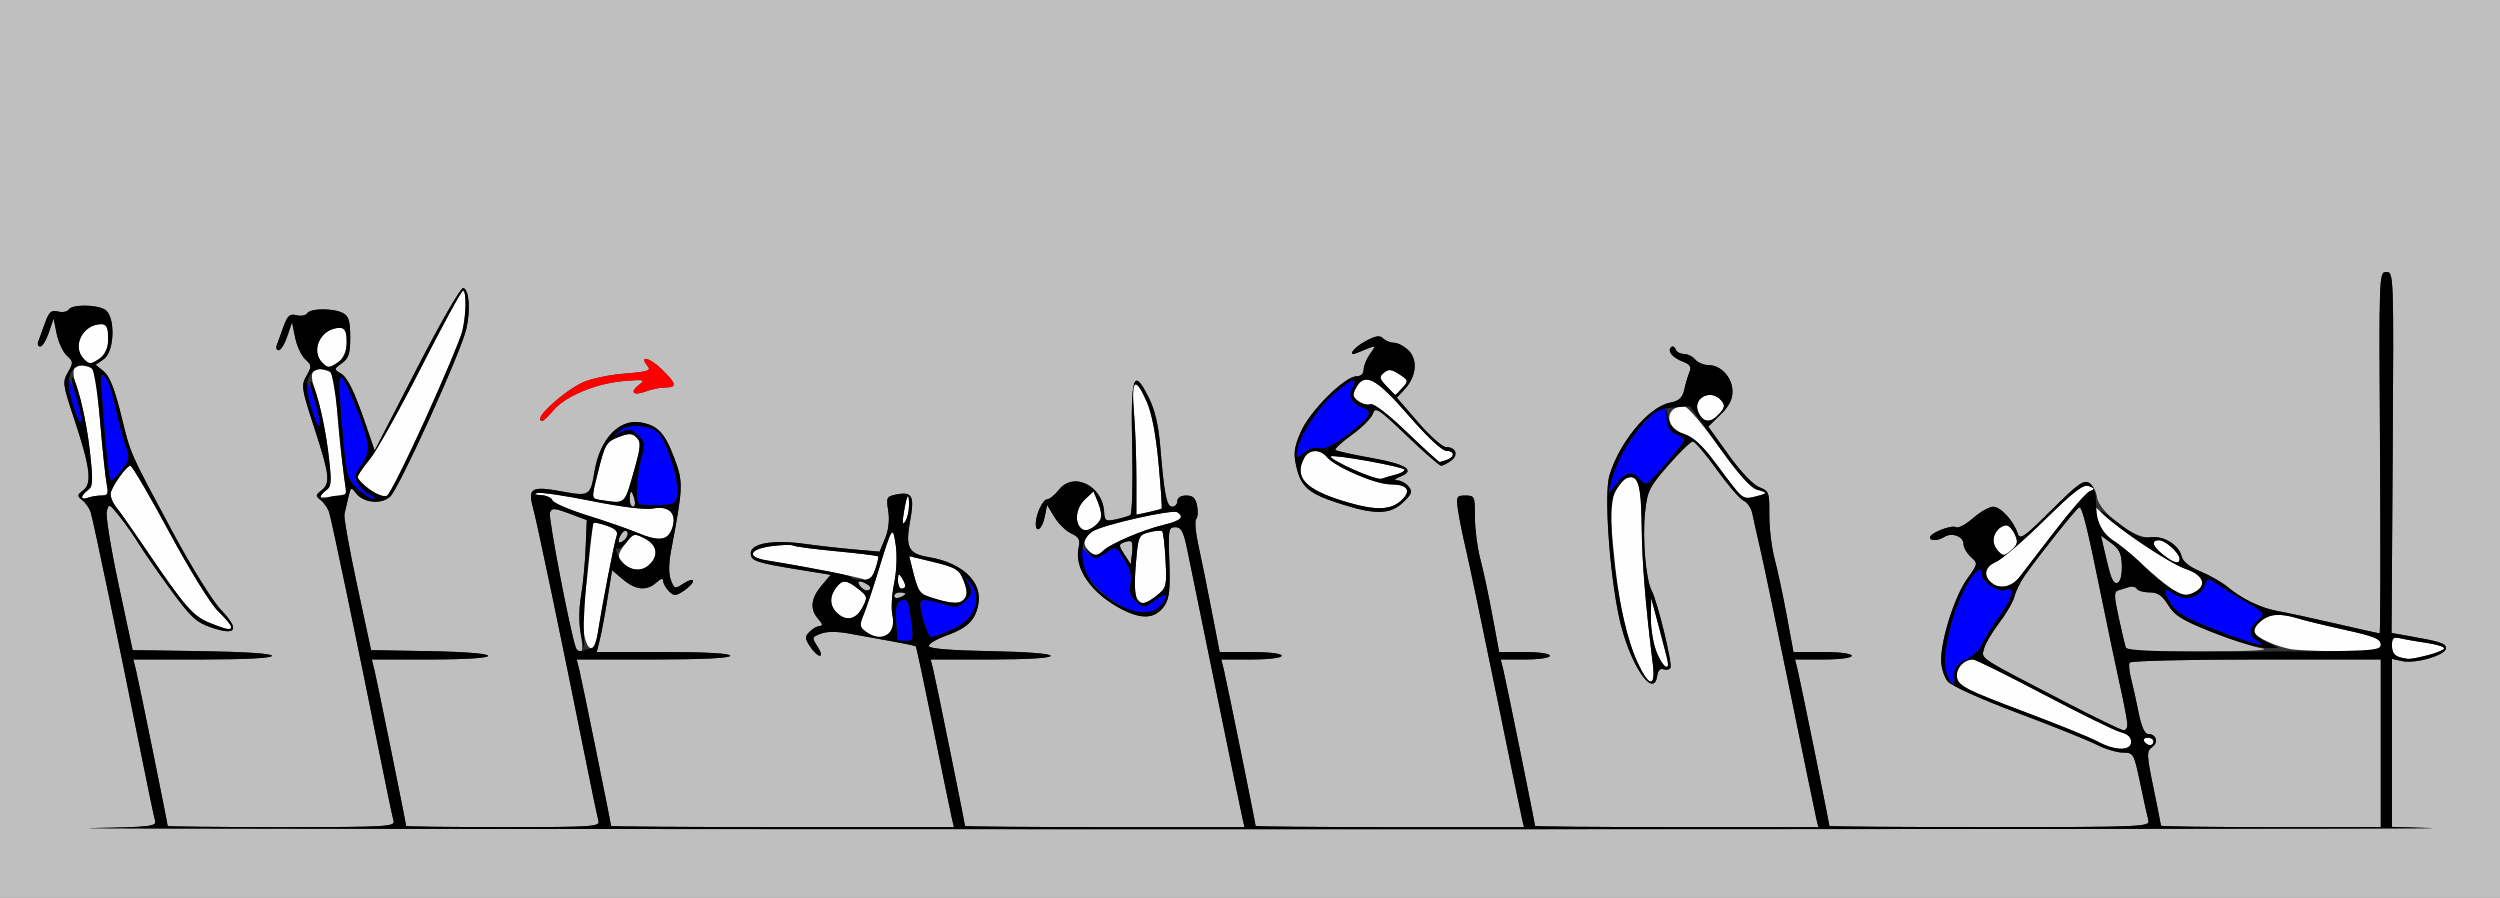 <?xml version="1.0" encoding="UTF-8" standalone="no"?>
<!-- Created with Inkscape (http://www.inkscape.org/) -->

<svg
   xmlns:dc="http://purl.org/dc/elements/1.1/"
   xmlns:cc="http://creativecommons.org/ns#"
   xmlns:rdf="http://www.w3.org/1999/02/22-rdf-syntax-ns#"
   xmlns:svg="http://www.w3.org/2000/svg"
   xmlns="http://www.w3.org/2000/svg"
   version="1.1"
   width="671"
   height="241"
   id="svg2">
  <rect width="100%" height="100%" fill="#333333" stroke="none"/>
  <defs
     id="defs6" />
  <g
     id="g2987">
    <path
       d="m 563,199.017 c -1.925,-1.045 -11.057,-4.738 -20.293,-8.208 -14.4,-5.41 -16.879,-6.651 -17.397,-8.714 C 524.7,179.67 526.928,177 529.559,177 c 0.647,0 9.224,4.242 19.059,9.426 9.835,5.184 19.12,9.733 20.632,10.108 1.79,0.444 2.75,1.343 2.75,2.574 0,2.511 -4.284,2.468 -9,-0.092 z M 575.5,199 c -0.34,-0.55 0.084,-1 0.941,-1 0.857,0 1.559,0.45 1.559,1 0,0.55 -0.423,1 -0.941,1 -0.518,0 -1.219,-0.45 -1.559,-1 z M 439.407,177.578 c -3.144,-6.868 -5.044,-15.975 -6.422,-30.791 -0.948,-10.192 -0.882,-12.085 0.516,-14.789 0.882,-1.706 2.285,-3.363 3.119,-3.683 3.033,-1.164 3.878,1.574 4.007,12.986 0.111,9.84 0.979,20.563 2.991,36.948 0.798,6.498 -1.064,6.201 -4.211,-0.672 z m 5.201,-2.598 c -0.885,-2.211 -1.568,-6.374 -1.518,-9.25 l 0.09,-5.23 1.863,7 c 2.989,11.229 3.038,11.5 2.084,11.5 -0.501,0 -1.634,-1.809 -2.519,-4.02 z M 643.75,176.311 c -1.086,-0.284 -1.75,-1.419 -1.75,-2.992 0,-2.121 0.367,-2.447 2.25,-1.998 1.238,0.295 4.388,0.845 7,1.222 2.612,0.377 4.75,1.031 4.75,1.453 0,0.422 -1.999,1.271 -4.443,1.886 -4.622,1.164 -4.932,1.181 -7.807,0.429 z M 615.5,174.319 C 611.241,173.777 605,170.915 605,169.503 605,167.538 608.483,165 611.18,165 c 1.387,0 3.827,0.42 5.421,0.933 1.595,0.513 7.287,1.9 12.649,3.082 8.197,1.806 9.75,2.454 9.75,4.067 0,1.776 -0.761,1.907 -10.25,1.768 -5.638,-0.082 -11.6,-0.322 -13.25,-0.531 z m -458.91,-5.352 c -0.367,-2.768 -0.441,-5.4 -0.163,-5.849 0.277,-0.449 0.965,-5.679 1.528,-11.623 0.563,-5.944 1.181,-10.964 1.372,-11.156 0.192,-0.192 1.799,0.157 3.572,0.775 2.335,0.814 3.054,1.564 2.611,2.72 -0.618,1.61 -3.805,18.044 -5.026,25.915 -0.918,5.92 -3.061,5.489 -3.893,-0.783 z m 75.851,0.614 c -1.763,-1.289 -1.817,-1.724 -0.59,-4.75 0.743,-1.832 2.387,-6.706 3.654,-10.831 3.998,-13.018 4.093,-13.168 4.914,-7.693 0.406,2.708 0.222,7.106 -0.429,10.24 -0.627,3.021 -0.842,6.853 -0.477,8.514 1.13,5.145 -2.791,7.65 -7.072,4.52 z M 56.291,167.196 C 51.793,165.384 49.606,162.865 39.188,147.5 c -3.356,-4.95 -6.975,-10.097 -8.041,-11.438 -1.067,-1.341 -1.688,-3.141 -1.38,-4 C 30.649,129.597 34.05,125 34.991,125 c 0.47,0 5.164,8.011 10.43,17.802 5.435,10.103 11.09,19.27 13.077,21.196 5.38,5.214 4.818,6.027 -2.208,3.197 z m 168.281,-2.767 c -1.901,-1.901 -1.967,-4.324 -0.179,-6.679 1.716,-2.26 2.76,-2.205 5.965,0.316 2.515,1.978 2.562,2.19 1.109,5 -1.684,3.256 -4.454,3.803 -6.894,1.363 z m 25.98,-3.859 c -3.964,-1.226 -4.065,-1.375 -5.875,-8.685 l -0.648,-2.615 5.235,1.257 c 7.559,1.815 8.191,2.192 9.505,5.674 2.061,5.46 -0.422,6.78 -8.218,4.369 z m 54.666,0.181 c -0.64,-0.779 -0.781,-4.24 -0.372,-9.181 0.638,-7.727 0.731,-7.951 3.605,-8.717 1.622,-0.432 3.19,-0.546 3.484,-0.252 0.294,0.294 0.7,3.81 0.902,7.814 0.351,6.942 0.24,7.38 -2.369,9.433 -3.169,2.492 -3.847,2.609 -5.249,0.902 z M 583,158.233 c -1.375,-0.914 -5.329,-4.266 -8.787,-7.448 C 570.756,147.603 567.504,145 566.986,145 c -1.173,0 -3.543,-3.686 -4.501,-7 l -0.723,-2.5 2.869,2.629 c 5.445,4.989 17.721,13.113 22.038,14.584 4.757,1.621 5.828,4.416 2.396,6.252 C 586.571,160.3 586.007,160.232 583,158.233 z M 241.015,155.75 c 0.012,-1.819 0.201,-1.963 0.985,-0.75 1.253,1.939 1.253,3 0,3 -0.55,0 -0.993,-1.012 -0.985,-2.25 z M 534.75,156.599 c -2.572,-1.939 -2.134,-4.481 1,-5.798 1.512,-0.636 7.322,-5.64 12.909,-11.12 8.009,-7.855 10.549,-9.806 12,-9.215 1.636,0.666 1.66,0.821 0.211,1.392 -0.896,0.353 -5.171,5.259 -9.5,10.9 -4.329,5.642 -8.545,11.117 -9.37,12.168 -2.016,2.568 -5.115,3.283 -7.25,1.673 z m -302.889,-1.071 c -0.455,-0.455 -16.87,-3.688 -25.611,-5.044 -5.92,-0.918 -5.489,-3.061 0.783,-3.893 2.768,-0.367 5.4,-0.441 5.849,-0.163 0.449,0.277 5.679,0.965 11.623,1.528 5.944,0.563 10.964,1.181 11.156,1.372 0.192,0.192 -0.148,1.771 -0.754,3.511 -1.037,2.975 -1.952,3.783 -3.046,2.69 z M 167.75,151.608 c -2.26,-1.716 -2.205,-2.76 0.316,-5.965 1.978,-2.515 2.19,-2.562 5,-1.109 3.256,1.684 3.803,4.454 1.363,6.894 -1.901,1.901 -4.324,1.967 -6.679,0.179 z m 412.885,-2.681 C 577.696,146.616 577.229,145 579.5,145 c 1.687,0 5.5,3.466 5.5,5 0,1.556 -1.489,1.19 -4.365,-1.073 z M 292.2,147.8 c -1.812,-1.812 -1.45,-3.596 1.05,-5.176 2.852,-1.803 21.352,-5.988 22.723,-5.141 2.055,1.27 0.929,2.303 -3.723,3.414 -5.44,1.3 -14.122,5 -16.071,6.849 -1.649,1.564 -2.457,1.575 -3.979,0.053 z m 244,0 c -2.266,-2.266 -0.707,-6.8 2.339,-6.8 0.627,0 1.632,1.082 2.235,2.404 0.891,1.956 0.767,2.702 -0.668,4 -2.114,1.913 -2.364,1.938 -3.906,0.396 z M 171,142.968 c -2.475,-1.029 -8.488,-3.113 -13.363,-4.632 -4.875,-1.519 -9.085,-3.341 -9.357,-4.049 -0.272,-0.708 -1.683,-1.339 -3.137,-1.403 -1.634,-0.072 -1.987,-0.288 -0.925,-0.567 0.945,-0.248 7.565,0.728 14.711,2.169 7.958,1.605 14.292,2.376 16.346,1.991 4.374,-0.821 6.506,1.397 5.127,5.333 -1.164,3.325 -3.497,3.612 -9.402,1.158 z m 119.128,-1.239 c -1.828,-1.828 -1.297,-5.493 1.122,-7.749 l 2.25,-2.099 1.235,3.017 c 1.414,3.454 1.007,5.159 -1.626,6.803 -1.375,0.859 -2.143,0.866 -2.981,0.029 z M 242.596,137.5 c 0.831,-4.961 1.409,-5.759 1.389,-1.917 -0.008,1.604 -0.475,3.592 -1.037,4.417 -0.732,1.075 -0.832,0.366 -0.352,-2.5 z M 305,128.23 c 0,-5.461 -0.291,-13.371 -0.647,-17.579 -0.754,-8.923 0.333,-9.849 3.406,-2.901 1.394,3.15 2.473,8.752 3.204,16.634 0.606,6.536 0.975,11.996 0.82,12.133 -0.156,0.137 -1.745,0.563 -3.533,0.946 l -3.25,0.696 0,-9.929 z m 55.5,6.244 c -10.257,-3.163 -13.207,-6.417 -10.465,-11.54 1.27,-2.372 4.246,-2.507 6.092,-0.276 2.214,2.675 13.057,7.34 17.063,7.341 4.482,9.6e-4 5.695,1.559 3.177,4.077 -2.971,2.971 -7.184,3.076 -15.868,0.398 z m -198.75,-0.191 c -3.162,-0.479 -3.094,-0.101 -1.323,-7.284 1.946,-7.89 2.279,-8.451 5.818,-9.787 2.619,-0.988 3.45,-0.947 4.629,0.232 1.249,1.249 1.137,2.489 -0.858,9.496 -2.402,8.436 -2.205,8.261 -8.267,7.342 z M 22,133.467 c 0,-0.411 0.71,-1.266 1.578,-1.901 1.384,-1.012 1.444,-2.355 0.489,-10.915 -0.599,-5.369 -1.982,-12.303 -3.074,-15.41 -2.171,-6.176 -1.613,-7.864 2.275,-6.889 2.335,0.586 2.454,1.071 3.584,14.554 0.643,7.671 1.445,15.331 1.783,17.021 C 29.161,132.555 28.954,133 27.207,133 c -1.124,0 -2.755,0.273 -3.625,0.607 C 22.712,133.941 22,133.878 22,133.467 z m 64,-0.132 c 0,-0.338 0.719,-1.14 1.597,-1.783 1.41,-1.031 1.465,-2.259 0.464,-10.487 -0.623,-5.126 -2.015,-11.829 -3.093,-14.896 -2.151,-6.121 -1.578,-7.79 2.339,-6.807 2.332,0.585 2.488,1.101 3.14,10.377 0.378,5.369 1.124,12.631 1.659,16.138 0.535,3.507 0.842,6.48 0.683,6.606 C 91.992,133.115 86,133.866 86,133.335 z m 13.204,-1.972 C 97.442,129.984 96,128.48 96,128.022 c 0,-0.458 1.462,-2.604 3.25,-4.77 1.788,-2.165 7.975,-13.223 13.75,-24.573 5.775,-11.35 10.838,-20.646 11.25,-20.658 1.026,-0.029 0.903,6.702 -0.201,10.979 -1.501,5.816 -18.619,43.18 -20.183,44.055 -0.957,0.536 -2.555,-0.044 -4.661,-1.693 z m 367.337,0.905 c -0.808,-0.972 -3.623,-4.66 -6.255,-8.195 -3.396,-4.56 -5.803,-6.763 -8.287,-7.584 -5.315,-1.757 -5.302,-7.419 0.017,-7.473 0.835,-0.008 5.033,4.895 9.329,10.896 5.397,7.539 8.596,11.108 10.351,11.549 2.946,0.739 2.809,1.017 -0.942,1.917 -1.986,0.476 -3.151,0.17 -4.213,-1.109 z m -103.434,-6.288 c -3.516,-1.666 -6.193,-3.228 -5.951,-3.471 0.664,-0.664 19.843,2.809 19.843,3.594 0,0.374 -1.083,0.952 -2.407,1.284 -1.324,0.332 -3.011,0.833 -3.75,1.113 -0.739,0.28 -4.219,-0.854 -7.735,-2.52 z m 14.494,-9.997 c -5.047,-4.846 -8.906,-7.804 -9.755,-7.478 -0.773,0.296 -2.236,-0.069 -3.253,-0.812 -1.535,-1.122 -1.651,-1.719 -0.686,-3.522 2.335,-4.364 5.368,-2.792 14.143,7.329 4.88,5.629 8.993,9.5 10.092,9.5 2.267,0 2.446,1.56 0.274,2.393 -0.87,0.334 -1.781,0.607 -2.023,0.607 -0.243,0 -4.199,-3.608 -8.792,-8.017 z m 78.363,-5.047 c -2.081,-3.888 3.189,-6.864 6.05,-3.417 1.032,1.243 0.935,1.879 -0.533,3.5 -2.3,2.542 -4.127,2.514 -5.517,-0.083 z M 372.141,103.65 c -1.954,-2.08 -2.032,-2.496 -0.679,-3.618 1.25,-1.037 2,-0.959 4.118,0.428 2.479,1.624 2.515,1.778 0.85,3.618 -0.957,1.057 -1.816,1.922 -1.91,1.922 -0.094,0 -1.164,-1.057 -2.378,-2.35 z M 86.557,97.414 C 83.18,94.037 86.171,88 91.223,88 c 2.973,0 2.452,7.328 -0.665,9.371 -2.211,1.449 -2.591,1.453 -4,0.044 z m -64,-1 C 19.18,93.037 22.171,87 27.223,87 c 2.973,0 2.452,7.328 -0.665,9.371 -2.211,1.449 -2.591,1.453 -4,0.044 z"
       id="path2997"
       style="fill:#fefefe" />
    <path
       d="M 0,120.5 0,0 335.5,0 671,0 671,120.5 671,241 335.5,241 0,241 0,120.5 z m 652.75,101.754 -10.75,-0.321 0,-22.546 0,-22.546 2.75,0.596 c 3.597,0.78 11.75,-1.605 11.75,-3.437 0,-1.345 -1.399,-1.79 -10.803,-3.443 l -3.803,-0.668 0.303,-48.445 c 0.299,-47.88 0.279,-48.445 -1.697,-48.445 -1.977,0 -1.996,0.566 -1.697,48.5 C 638.97,148.175 638.918,170 638.687,170 c -0.23,0 -5.542,-1.185 -11.803,-2.634 -6.261,-1.449 -13.184,-2.944 -15.384,-3.322 -4.534,-0.78 -9.743,-3.277 -13.669,-6.552 -1.468,-1.225 -4.709,-3.071 -7.202,-4.102 -2.99,-1.237 -4.725,-2.639 -5.096,-4.12 -0.787,-3.135 -4.909,-5.589 -8.503,-5.061 -4.016,0.589 -13.73,-6.807 -14.208,-10.818 -0.176,-1.479 -1.103,-3.18 -2.06,-3.779 -1.467,-0.919 -3.056,0.22 -10.144,7.271 -7.387,7.349 -8.483,8.114 -9.052,6.321 C 540.496,139.836 536.98,136 534.962,136 c -1.041,0 -3.47,1.385 -5.398,3.077 -1.928,1.693 -3.979,2.785 -4.558,2.427 -1.174,-0.726 -7.006,1.555 -7.006,2.74 0,1.011 2.171,0.934 3.861,-0.137 2.003,-1.269 5.139,-0.137 5.139,1.854 0,0.951 0.887,2.531 1.97,3.511 1.951,1.766 1.941,1.823 -1.005,5.926 -3.283,4.572 -6.965,16.062 -6.965,21.737 0,2.005 0.787,4.583 1.75,5.735 1.033,1.236 8.736,4.714 18.811,8.494 9.383,3.521 18.928,7.354 21.21,8.518 2.282,1.164 5.452,2.117 7.045,2.117 2.821,0 2.94,0.213 4.616,8.25 0.947,4.537 1.942,9.037 2.212,10 0.462,1.647 -2.04,1.75 -42.576,1.75 C 510.38,222 491,221.856 491,221.679 c 0,-0.639 -7.85,-39.252 -8.524,-41.929 l -0.693,-2.75 7.608,0 C 493.797,177 497,176.579 497,176 c 0,-0.581 -3.272,-1 -7.817,-1 l -7.817,0 -1.799,-9.75 c -0.99,-5.362 -2.458,-12.225 -3.262,-15.25 -0.805,-3.025 -1.443,-8.358 -1.419,-11.85 0.042,-6.02 -0.098,-6.404 -2.695,-7.384 -1.626,-0.614 -4.964,-4.129 -8.215,-8.65 L 458.5,114.5 l 3.25,-3.164 c 2.281,-2.221 3.25,-4.084 3.25,-6.25 C 465,101.393 461.946,98 458.622,98 457.315,98 455.685,97.325 455,96.5 454.315,95.675 452.948,95 451.961,95 c -0.987,0 -1.995,-0.562 -2.241,-1.25 -0.246,-0.688 -0.778,-0.942 -1.183,-0.567 -1.109,1.028 0.348,2.822 3.162,3.892 1.859,0.707 2.318,1.4 1.779,2.688 -0.399,0.955 -1.023,3.071 -1.386,4.702 -0.522,2.345 -1.351,3.107 -3.957,3.64 -5.713,1.168 -13.573,10.679 -16.187,19.586 -1.415,4.822 -5.1e-4,25.632 2.571,37.808 2.605,12.336 9.32,22.647 10.293,15.805 0.192,-1.351 0.826,-1.998 1.649,-1.682 0.735,0.282 1.581,0.117 1.881,-0.367 0.612,-0.99 -3.439,-17.668 -5.042,-20.757 -1.586,-3.058 -2.507,-14.047 -1.762,-21.01 0.615,-5.744 1.11,-6.746 6.227,-12.614 3.058,-3.506 6.023,-6.374 6.59,-6.374 0.567,0 3.442,3.375 6.39,7.5 2.948,4.125 6.192,7.887 7.21,8.359 1.018,0.473 2.087,2.048 2.376,3.5 0.289,1.452 1.259,5.791 2.156,9.641 0.896,3.85 4.522,21.175 8.057,38.5 3.535,17.325 6.667,32.513 6.961,33.75 l 0.534,2.25 -38.019,0 C 429.109,222 412,221.856 412,221.679 c 0,-0.639 -7.85,-39.252 -8.524,-41.929 l -0.693,-2.75 6.608,0 c 3.739,0 6.608,-0.434 6.608,-1 0,-0.569 -2.939,-1 -6.817,-1 l -6.817,0 -1.799,-9.75 c -0.99,-5.362 -2.457,-12.225 -3.26,-15.25 -0.803,-3.025 -1.451,-8.088 -1.441,-11.25 0.019,-5.501 -0.091,-5.75 -2.529,-5.75 -2.37,0 -2.512,0.263 -2.035,3.75 0.282,2.062 1.256,6.9 2.163,10.75 0.907,3.85 4.542,21.175 8.077,38.5 3.535,17.325 6.667,32.513 6.961,33.75 l 0.534,2.25 -36.019,0 C 353.209,222 337,221.856 337,221.679 c 0,-0.639 -7.85,-39.252 -8.524,-41.929 l -0.693,-2.75 8.108,0 c 4.739,0 8.108,-0.416 8.108,-1 0,-0.587 -3.44,-1 -8.321,-1 l -8.321,0 -2.175,-11.25 c -1.196,-6.188 -2.79,-14.034 -3.542,-17.437 -0.752,-3.403 -1.013,-6.553 -0.581,-7 0.432,-0.447 0.543,-2.05 0.246,-3.563 -0.408,-2.08 -1.12,-2.75 -2.923,-2.75 -1.452,0 -2.383,0.586 -2.383,1.5 0,0.825 -0.624,1.5 -1.386,1.5 -1.502,0 -2.141,-3.261 -3.231,-16.5 -0.446,-5.413 -1.439,-9.558 -3.071,-12.816 -4.125,-8.236 -4.855,-6.01 -4.431,13.515 0.209,9.637 -0.016,17.756 -0.5,18.044 -0.484,0.287 -2.231,0.811 -3.881,1.164 -2.718,0.581 -3.014,0.392 -3.152,-2.013 -0.405,-7.051 -8.237,-10.892 -12.126,-5.948 C 283.116,132.85 281.703,134 281.081,134 279.907,134 278,138.063 278,140.565 c 0,2.734 1.753,1.42 2.396,-1.795 l 0.646,-3.23 1.977,3.25 c 1.087,1.788 3.121,3.772 4.519,4.409 2.07,0.943 2.434,1.651 1.961,3.806 -1.242,5.654 3.545,12.418 11.754,16.606 5.487,2.799 9.023,2.423 11.406,-1.213 1.187,-1.811 1.463,-4.499 1.193,-11.627 -0.328,-8.653 -0.221,-9.271 1.604,-9.271 1.585,0 2.19,1.137 3.198,6 0.684,3.3 4.185,20.4 7.78,38 3.595,17.6 6.777,33.013 7.071,34.25 l 0.534,2.25 -37.519,0 C 275.884,222 259,221.856 259,221.679 c 0,-0.639 -7.85,-39.252 -8.524,-41.929 l -0.693,-2.75 16.108,0 C 275.691,177 282,176.618 282,176.025 c 0,-0.582 -6.518,-1.086 -16.168,-1.25 -10.133,-0.172 -16.298,-0.666 -16.516,-1.322 -0.191,-0.576 1.866,-1.843 4.573,-2.816 5.886,-2.117 8.011,-4.246 8.744,-8.763 0.948,-5.843 -4.504,-10.868 -13.396,-12.346 -5.439,-0.904 -6.278,-2.567 -4.951,-9.806 1.206,-6.578 0.555,-7.831 -3.641,-7.008 -2.694,0.528 -2.821,0.779 -2.238,4.426 0.393,2.457 0.081,5.153 -0.856,7.395 l -1.474,3.529 -6.788,-0.59 C 225.554,147.148 219.575,146.474 216,145.976 c -8.444,-1.178 -14.5,-0.143 -14.5,2.478 0,2.128 1.314,2.566 13.724,4.572 l 7.724,1.248 -2.474,2.94 c -2.878,3.42 -3.148,6.383 -0.819,8.958 1.096,1.211 1.241,1.829 0.429,1.829 -0.675,0 -1.913,0.687 -2.753,1.526 -1.368,1.368 -1.359,1.782 0.095,4 0.891,1.361 2.071,2.474 2.621,2.474 0.55,0 0.267,-1.118 -0.628,-2.485 -1.57,-2.396 -1.538,-2.519 0.911,-3.45 1.643,-0.625 4.416,-0.614 7.855,0.029 2.924,0.547 8.016,1.469 11.316,2.049 3.3,0.58 6.133,1.18 6.295,1.333 0.162,0.153 2.293,10.121 4.735,22.151 2.442,12.03 4.681,22.884 4.974,24.122 l 0.534,2.25 -46.019,0 C 184.709,222 164,221.856 164,221.679 c 0,-0.639 -7.85,-39.252 -8.524,-41.929 l -0.693,-2.75 20.608,0 C 188.464,177 196,176.634 196,176 c 0,-0.629 -6.64,-1 -17.919,-1 l -17.919,0 0.814,-3.25 c 0.448,-1.788 1.373,-6.726 2.056,-10.974 l 1.242,-7.724 2.94,2.474 c 3.42,2.878 6.383,3.148 8.958,0.819 1.211,-1.096 1.829,-1.241 1.829,-0.429 0,0.675 0.687,1.913 1.526,2.753 1.368,1.368 1.782,1.359 4,-0.095 1.361,-0.891 2.474,-2.071 2.474,-2.621 0,-0.55 -1.118,-0.267 -2.485,0.628 -2.396,1.57 -2.519,1.538 -3.45,-0.911 -0.626,-1.648 -0.611,-4.405 0.044,-7.855 3.248,-17.107 3.296,-18.385 0.93,-24.712 -2.598,-6.947 -4.514,-8.983 -9.165,-9.738 -5.776,-0.937 -10.869,4.508 -12.305,13.154 -1.097,6.607 -1.343,6.755 -8.934,5.356 -7.947,-1.464 -9.018,-0.85 -7.583,4.349 1.091,3.95 7.895,36.48 13.55,64.775 1.923,9.625 3.73,18.288 4.015,19.25 0.484,1.635 -1.193,1.75 -25.55,1.75 C 120.73,222 109,221.856 109,221.679 c 0,-0.639 -7.85,-39.252 -8.524,-41.929 l -0.693,-2.75 15.608,0 c 20.905,0 20.828,-1.858 -0.092,-2.225 L 99.599,174.5 95.835,157 c -2.07,-9.625 -3.597,-18.175 -3.393,-19 0.204,-0.825 0.675,-2.849 1.046,-4.499 0.611,-2.718 0.794,-2.836 1.951,-1.253 1.972,2.697 6.745,3.257 9.242,1.085 2.359,-2.052 18.932,-38.507 20.467,-45.021 1.184,-5.026 0.789,-10.514 -0.795,-11.033 -0.645,-0.211 -6.103,9.261 -12.47,21.639 l -11.323,22.015 -2.127,-6.216 C 95.057,104.848 93.321,101.281 91.344,100.149 89.592,99.146 89.612,99.013 91.75,97.49 93.608,96.166 94,94.945 94,90.478 c 0,-4.323 -0.388,-5.616 -1.934,-6.443 -2.539,-1.359 -8.766,-1.329 -9.616,0.046 -0.367,0.595 -1.658,0.833 -2.869,0.529 -1.832,-0.46 -2.423,0.07 -3.532,3.169 -0.732,2.047 -1.541,4.284 -1.797,4.971 -0.256,0.688 -0.002,1.25 0.564,1.25 0.566,0 1.6,-1.688 2.297,-3.75 l 1.268,-3.75 0.844,4.126 c 0.464,2.269 1.689,4.89 2.721,5.824 1.739,1.574 1.762,1.897 0.313,4.422 -1.477,2.573 -1.361,3.346 2.089,13.931 4.128,12.666 4.381,14.909 1.902,16.836 -1.598,1.242 -1.61,1.469 -0.146,2.614 0.882,0.69 1.894,2.167 2.248,3.283 0.711,2.239 7.799,36.194 13.249,63.463 1.923,9.625 3.73,18.288 4.015,19.25 0.485,1.64 -1.407,1.75 -30.05,1.75 C 58.755,222 45,221.856 45,221.679 45,221.04 37.15,182.427 36.476,179.75 l -0.693,-2.75 18.608,0 C 65.851,177 73,176.624 73,176.022 c 0,-0.593 -7.367,-1.085 -18.7,-1.25 L 35.6,174.5 31.851,157 c -2.062,-9.625 -3.498,-18.513 -3.191,-19.751 0.532,-2.149 0.689,-2.086 3.464,1.407 1.599,2.012 3.889,5.275 5.09,7.251 1.201,1.976 5.026,7.491 8.499,12.254 5.483,7.52 6.932,8.871 10.995,10.256 6.772,2.307 7.717,0.642 2.65,-4.671 C 57.072,161.348 51.46,152.328 46.463,143.019 34.517,120.764 35.204,122.324 32.482,111.297 30.78,104.398 29.415,100.97 27.869,99.708 l -2.195,-1.792 2.163,-1.515 c 3.014,-2.111 3.179,-11.787 0.228,-13.366 -2.539,-1.359 -8.766,-1.329 -9.616,0.046 -0.367,0.595 -1.658,0.833 -2.869,0.529 -1.832,-0.46 -2.423,0.07 -3.532,3.169 -0.732,2.047 -1.541,4.284 -1.797,4.971 -0.256,0.688 -0.002,1.25 0.564,1.25 0.566,0 1.6,-1.688 2.297,-3.75 l 1.268,-3.75 0.844,4.126 c 0.464,2.269 1.689,4.89 2.721,5.824 1.746,1.58 1.767,1.89 0.294,4.456 -1.495,2.606 -1.41,3.278 1.553,12.176 4.399,13.21 4.985,17.608 2.593,19.459 -1.713,1.326 -1.739,1.572 -0.28,2.712 0.882,0.69 1.894,2.167 2.248,3.283 0.711,2.239 7.799,36.194 13.249,63.463 1.923,9.625 3.727,18.277 4.008,19.227 0.468,1.582 -0.977,1.752 -17.3,2.025 -9.795,0.164 130.015,0.304 310.69,0.311 180.675,0.007 323.663,-0.132 317.75,-0.308 z M 580,221.61 c 0,-0.214 -0.902,-4.776 -2.005,-10.136 -1.861,-9.043 -1.886,-9.833 -0.347,-10.958 1.795,-1.313 1.083,-3.516 -1.136,-3.516 -0.869,0 -1.789,-2.105 -2.514,-5.75 -0.629,-3.163 -1.544,-7.283 -2.033,-9.156 -0.489,-1.873 -0.655,-3.786 -0.368,-4.25 C 571.883,177.38 587.166,177 605.559,177 L 639,177 l 0,22.5 0,22.5 -29.5,0 c -16.225,0 -29.5,-0.175 -29.5,-0.39 z m -24.774,-32.718 c -24.619,-12.749 -23.422,-11.975 -22.736,-14.71 0.336,-1.339 2.175,-4.483 4.086,-6.985 1.911,-2.503 3.762,-5.708 4.114,-7.123 0.352,-1.415 1.578,-3.906 2.725,-5.535 4.038,-5.737 13.847,-18.041 14.619,-18.34 0.826,-0.32 2.16,5.113 6.46,26.303 1.451,7.15 3.509,16.933 4.572,21.739 2.206,9.972 2.345,11.761 0.91,11.761 -0.563,0 -7.2,-3.199 -14.75,-7.108 z M 154.516,173.75 c -1.611,-4.779 -7.383,-34.933 -6.918,-36.144 0.507,-1.322 1.145,-1.293 5.24,0.24 l 4.662,1.746 -0.31,7.454 c -0.17,4.1 -0.736,9.951 -1.257,13.002 -0.565,3.306 -0.593,7.448 -0.069,10.25 0.519,2.777 0.509,4.702 -0.024,4.702 -0.496,0 -1.092,-0.562 -1.324,-1.25 z m 416.02,0 c -0.221,-0.688 -1.069,-4.316 -1.884,-8.064 -1.274,-5.856 -1.284,-6.875 -0.067,-7.25 0.779,-0.24 2.076,-0.642 2.884,-0.893 0.807,-0.251 1.734,-0.026 2.059,0.5 0.325,0.526 1.878,0.956 3.45,0.956 2.174,0 3.364,0.816 4.963,3.404 1.71,2.767 3.831,4.097 11.332,7.109 5.075,2.038 11.253,4.053 13.728,4.478 2.917,0.501 -2.637,0.815 -15.781,0.891 -15.429,0.089 -20.377,-0.181 -20.683,-1.132 z M 240,159.969 C 240,159.436 240.675,159 241.5,159 c 0.825,0 1.5,0.177 1.5,0.393 0,0.216 -0.675,0.652 -1.5,0.969 -0.825,0.317 -1.5,0.14 -1.5,-0.393 z m -9.009,-2.48 c -1.349,-1.626 -0.291,-1.965 1.866,-0.599 0.824,0.522 0.967,1.101 0.363,1.474 -0.546,0.338 -1.55,-0.056 -2.229,-0.875 z m 335.137,-4.281 c -0.51,-2.039 -1.219,-4.999 -1.576,-6.577 l -0.649,-2.869 2.75,2.003 c 2.18,1.588 2.771,2.849 2.852,6.087 0.136,5.439 -2.129,6.348 -3.377,1.356 z M 301.788,148.816 c -1.558,-2.393 -1.568,-2.686 -0.107,-3.247 2.146,-0.824 2.53,-0.275 2.145,3.063 l -0.325,2.815 -1.712,-2.631 z m -135.772,-3.443 c 0.03,-1.72 1.729,-3.595 2.349,-2.593 0.338,0.546 -0.056,1.55 -0.875,2.229 -0.819,0.68 -1.482,0.843 -1.474,0.363 z M 169,134 c 0,-1.1 0.173,-2 0.383,-2 0.211,0 0.619,0.9 0.906,2 0.288,1.1 0.115,2 -0.383,2 C 169.408,136 169,135.1 169,134 z m 207.92,0.533 c 2.032,-2.031 2.213,-2.668 1.128,-3.976 -0.711,-0.857 -2.025,-1.586 -2.92,-1.621 -1.063,-0.041 -0.817,-0.388 0.706,-0.999 4.211,-1.688 1.669,-3.347 -7.68,-5.013 -5.061,-0.902 -9.435,-1.873 -9.72,-2.158 -0.285,-0.285 1.711,-2.12 4.436,-4.078 2.725,-1.958 5.257,-4.514 5.628,-5.68 0.608,-1.915 1.49,-1.337 9.065,5.935 4.615,4.431 8.766,8.056 9.224,8.056 0.458,0 1.662,-0.607 2.676,-1.348 2.085,-1.525 1.31,-3.652 -1.331,-3.652 -0.963,0 -4.333,-2.986 -7.487,-6.636 l -5.736,-6.636 2.031,-2.162 c 3.179,-3.384 3.687,-7.94 1.166,-10.462 C 376.947,92.947 375.19,92 374.2,92 c -0.99,0 -2.328,-0.528 -2.972,-1.172 -0.896,-0.896 -2.002,-0.725 -4.7,0.727 -3.264,1.758 -5.107,4.305 -2.278,3.148 5.476,-2.239 5.254,-2.261 3.43,0.344 C 366.756,96.366 366,98.245 366,99.223 366,100.308 365.253,101 364.081,101 c -3.162,0 -12.579,9.406 -14.962,14.945 -1.774,4.123 -1.982,5.709 -1.204,9.17 1.297,5.771 3.372,7.474 12.601,10.344 9.061,2.818 12.873,2.603 16.404,-0.926 z M 148.541,110.133 c 3.211,-3.816 11.453,-7.242 18.906,-7.86 5.59,-0.464 5.9,-0.385 4.054,1.031 -2.625,2.013 -1.496,3.025 1.925,1.724 C 174.913,104.463 177.226,104 178.565,104 c 3.28,0 3.071,-0.991 -1.05,-4.985 -3.266,-3.165 -6.165,-3.707 -3.655,-0.683 0.95,1.145 -0.094,1.473 -6.125,1.929 -3.998,0.302 -9.062,1.359 -11.252,2.347 C 150.969,105.097 142.666,113 145.565,113 c 0.311,0 1.65,-1.29 2.977,-2.867 z"
       id="path2995"
       style="fill:#bfbfbf" />
    <path
       d="m 145,112.203 c 0,-1.522 7.522,-7.807 11.483,-9.595 2.19,-0.989 7.254,-2.045 11.252,-2.347 6.031,-0.456 7.075,-0.785 6.125,-1.929 -2.51,-3.024 0.389,-2.482 3.655,0.683 4.121,3.995 4.33,4.985 1.05,4.985 -1.339,0 -3.652,0.463 -5.139,1.028 -3.42,1.3 -4.55,0.289 -1.925,-1.724 1.846,-1.416 1.536,-1.494 -4.054,-1.031 -7.453,0.618 -15.695,4.045 -18.906,7.86 C 146.111,113.022 145,113.671 145,112.203 z"
       id="path2993"
       style="fill:#fe0000" />
    <path
       d="m 523.035,182.066 c -1.554,-2.903 -1.257,-7.795 0.936,-15.465 2.519,-8.81 8.029,-17.192 8.029,-12.216 0,1.907 4.548,4.726 6.448,3.997 2.62,-1.006 1.789,2.073 -1.961,7.259 -1.933,2.673 -3.972,5.984 -4.533,7.359 -0.56,1.375 -2.467,3.175 -4.236,4 -2.501,1.166 -3.208,2.112 -3.178,4.25 0.047,3.266 -0.139,3.367 -1.504,0.816 z m 71.435,-13.087 c -7.812,-3.086 -10.41,-4.606 -11.75,-6.875 -2.371,-4.014 -2.161,-4.623 0.903,-2.615 3.083,2.02 6.943,0.857 8.171,-2.463 0.726,-1.962 0.783,-1.959 4.097,0.242 1.849,1.228 5.34,3.39 7.758,4.806 4.364,2.555 4.382,2.588 2.374,4.405 -2.486,2.25 -2.579,4.098 -0.273,5.441 4.014,2.338 -1.66,0.858 -11.279,-2.941 z M 240.914,171.75 c -0.048,-0.138 -0.217,-2.423 -0.376,-5.079 -0.207,-3.453 0.114,-4.984 1.129,-5.374 1.958,-0.751 2.109,-0.465 2.897,5.471 0.648,4.888 0.554,5.232 -1.435,5.232 -1.171,0 -2.168,-0.113 -2.215,-0.25 z m 7.139,-4.5 c -1.895,-6.825 -1.618,-7.099 5.131,-5.077 3.509,1.051 4.128,0.96 5.966,-0.878 1.73,-1.73 1.87,-2.423 0.896,-4.423 -1.098,-2.254 -1.078,-2.276 0.4,-0.431 3.428,4.279 1.175,9.935 -5.014,12.589 C 252.903,170.113 250.443,171 249.964,171 c -0.479,0 -1.339,-1.688 -1.912,-3.75 z M 301.5,162.864 c -7.082,-3.708 -11.5,-9.274 -11.5,-14.487 0,-1.549 0.161,-1.541 1.974,0.1 1.84,1.665 2.144,1.676 4.465,0.155 3.235,-2.119 3.063,-2.174 5.48,1.738 1.428,2.31 1.9,4.282 1.502,6.273 -0.434,2.171 -0.051,3.382 1.519,4.803 2.067,1.871 2.146,1.866 5.08,-0.303 3.083,-2.279 3.912,-1.746 1.73,1.111 -2.039,2.67 -5.879,2.898 -10.25,0.61 z M 171.538,135.205 c -0.953,-0.953 -0.573,-8.355 0.635,-12.388 1.051,-3.509 0.96,-4.128 -0.878,-5.966 -1.73,-1.73 -2.423,-1.87 -4.423,-0.896 -2.301,1.121 -2.312,1.107 -0.372,-0.471 2.147,-1.746 7.603,-1.473 9.979,0.499 2.123,1.762 5.693,12.494 5.344,16.065 -0.312,3.199 -0.479,3.315 -5.035,3.502 -2.592,0.106 -4.954,-0.049 -5.25,-0.345 z M 96.052,131.25 c -2.818,-2.601 -3.035,-3.373 -4.012,-14.25 -1.693,-18.85 -1.327,-19.741 3.348,-8.137 3.907,9.697 4.185,12.442 1.616,15.917 -1.88,2.543 -2.005,3.245 -0.894,5.025 0.711,1.138 2.214,2.517 3.341,3.064 1.127,0.547 1.493,1.026 0.815,1.063 -0.679,0.037 -2.575,-1.17 -4.214,-2.682 z M 432.419,129.5 c 1.246,-5.354 4.815,-11.71 9.072,-16.153 2.291,-2.391 4.584,-4.347 5.097,-4.347 0.512,0 0.927,1.462 0.921,3.25 -0.007,2.417 0.567,3.503 2.24,4.237 1.238,0.543 2.25,1.315 2.25,1.717 0,0.809 -8.925,11.131 -10.013,11.58 -0.378,0.156 -1.259,-0.407 -1.959,-1.25 -1.856,-2.237 -3.596,-1.89 -6.094,1.217 l -2.212,2.75 0.698,-3 z M 28.643,122.25 c -1.794,-19.696 -1.845,-22.837 -0.335,-20.982 0.791,0.972 1.971,4.477 2.623,7.788 0.651,3.311 1.83,7.849 2.618,10.084 1.352,3.833 1.307,4.225 -0.808,6.906 -1.233,1.563 -2.521,2.868 -2.862,2.898 -0.341,0.03 -0.898,-2.982 -1.236,-6.695 z m 319.366,-0.345 c 0.024,-3.45 5.08,-11.814 9.487,-15.693 5.22,-4.595 7.193,-5.37 5.469,-2.148 -1.255,2.345 -0.066,4.452 3.073,5.449 2.71,0.86 1.513,2.787 -4.55,7.32 -3.71,2.774 -6.012,3.843 -7.46,3.464 -1.255,-0.328 -2.884,0.166 -4.062,1.232 -1.509,1.366 -1.965,1.453 -1.957,0.375 z M 83.601,109.661 c -2.231,-7.622 -1.522,-9.718 0.795,-2.351 0.979,3.113 1.585,6.229 1.347,6.925 -0.238,0.696 -1.202,-1.362 -2.142,-4.574 z m -64,-1 c -2.231,-7.622 -1.522,-9.718 0.795,-2.351 0.979,3.113 1.585,6.229 1.347,6.925 -0.238,0.696 -1.202,-1.362 -2.142,-4.574 z"
       id="path2991"
       style="fill:#0000fe" />
    <path
       d="m 24.31,222.251 c 16.322,-0.273 17.767,-0.442 17.3,-2.025 C 41.329,219.277 39.525,210.625 37.602,201 32.152,173.73 25.064,139.776 24.353,137.537 c -0.354,-1.116 -1.366,-2.593 -2.248,-3.283 -1.459,-1.14 -1.433,-1.386 0.28,-2.712 2.392,-1.851 1.806,-6.249 -2.593,-19.459 -2.963,-8.898 -3.048,-9.57 -1.553,-12.176 1.473,-2.567 1.453,-2.876 -0.294,-4.456 -1.032,-0.934 -2.256,-3.555 -2.721,-5.824 L 14.38,85.5 13.113,89.25 C 12.415,91.312 11.382,93 10.815,93 c -0.566,0 -0.82,-0.562 -0.564,-1.25 0.256,-0.688 1.065,-2.925 1.797,-4.971 1.109,-3.099 1.7,-3.629 3.532,-3.169 1.21,0.304 2.501,0.066 2.869,-0.529 0.85,-1.375 7.076,-1.405 9.616,-0.046 2.951,1.579 2.786,11.255 -0.228,13.366 l -2.163,1.515 2.195,1.792 c 1.545,1.262 2.91,4.69 4.613,11.589 2.722,11.026 2.034,9.467 13.981,31.721 4.997,9.309 10.609,18.329 12.896,20.727 5.066,5.313 4.121,6.978 -2.65,4.671 -4.063,-1.384 -5.512,-2.736 -10.995,-10.256 -3.474,-4.764 -7.298,-10.278 -8.499,-12.254 -1.201,-1.976 -3.492,-5.239 -5.09,-7.251 -2.776,-3.493 -2.932,-3.556 -3.464,-1.407 -0.307,1.238 1.129,10.126 3.191,19.751 l 3.749,17.5 18.7,0.272 C 65.633,174.937 73,175.429 73,176.022 73,176.624 65.851,177 54.392,177 l -18.608,0 0.693,2.75 C 37.15,182.427 45,221.04 45,221.679 45,221.856 58.755,222 75.567,222 c 28.642,0 30.535,-0.11 30.05,-1.75 -0.285,-0.963 -2.092,-9.625 -4.015,-19.25 -5.45,-27.27 -12.538,-61.224 -13.249,-63.463 -0.354,-1.116 -1.366,-2.593 -2.248,-3.283 -1.465,-1.145 -1.452,-1.372 0.146,-2.614 2.479,-1.927 2.225,-4.171 -1.902,-16.836 -3.45,-10.585 -3.566,-11.358 -2.089,-13.931 1.449,-2.525 1.426,-2.848 -0.313,-4.422 -1.032,-0.934 -2.256,-3.555 -2.721,-5.824 L 78.38,86.5 77.113,90.25 C 76.415,92.312 75.382,94 74.815,94 c -0.566,0 -0.82,-0.562 -0.564,-1.25 0.256,-0.688 1.065,-2.925 1.797,-4.971 1.109,-3.099 1.7,-3.629 3.532,-3.169 1.21,0.304 2.501,0.066 2.869,-0.529 0.85,-1.375 7.076,-1.405 9.616,-0.046 C 93.612,84.863 94,86.155 94,90.478 c 0,4.467 -0.392,5.687 -2.25,7.011 -2.138,1.523 -2.158,1.656 -0.406,2.659 1.977,1.132 3.713,4.699 7.09,14.568 l 2.127,6.216 11.323,-22.015 c 6.367,-12.379 11.825,-21.851 12.47,-21.639 1.584,0.519 1.979,6.007 0.795,11.033 -1.535,6.514 -18.108,42.969 -20.467,45.021 -2.498,2.173 -7.27,1.612 -9.242,-1.085 -1.157,-1.582 -1.339,-1.465 -1.951,1.253 -0.371,1.649 -0.842,3.674 -1.046,4.499 -0.204,0.825 1.322,9.375 3.393,19 l 3.764,17.5 15.7,0.275 c 20.92,0.367 20.997,2.225 0.092,2.225 l -15.608,0 0.693,2.75 C 101.15,182.427 109,221.04 109,221.679 109,221.856 120.73,222 135.067,222 c 24.357,0 26.033,-0.115 25.55,-1.75 -0.285,-0.963 -2.092,-9.625 -4.015,-19.25 -5.655,-28.295 -12.459,-60.824 -13.55,-64.775 -1.435,-5.199 -0.364,-5.813 7.583,-4.349 7.591,1.399 7.838,1.251 8.934,-5.356 1.435,-8.646 6.529,-14.091 12.305,-13.154 4.652,0.755 6.567,2.79 9.165,9.738 2.366,6.327 2.318,7.605 -0.93,24.712 -0.655,3.45 -0.67,6.207 -0.044,7.855 0.931,2.449 1.054,2.481 3.45,0.911 1.367,-0.895 2.485,-1.178 2.485,-0.628 0,0.55 -1.113,1.729 -2.474,2.621 -2.218,1.453 -2.632,1.463 -4,0.095 C 178.687,157.83 178,156.591 178,155.916 c 0,-0.812 -0.617,-0.668 -1.829,0.429 -2.574,2.33 -5.538,2.059 -8.958,-0.819 l -2.94,-2.474 -1.242,7.724 c -0.683,4.248 -1.608,9.186 -2.056,10.974 l -0.814,3.25 17.919,0 C 189.36,175 196,175.371 196,176 c 0,0.634 -7.536,1 -20.608,1 l -20.608,0 0.693,2.75 C 156.15,182.427 164,221.04 164,221.679 164,221.856 184.709,222 210.019,222 l 46.019,0 -0.534,-2.25 c -0.294,-1.238 -2.532,-12.092 -4.974,-24.122 -2.442,-12.03 -4.573,-21.997 -4.735,-22.151 -0.162,-0.153 -2.995,-0.754 -6.295,-1.333 -3.3,-0.58 -8.392,-1.502 -11.316,-2.049 -3.439,-0.644 -6.212,-0.654 -7.855,-0.029 -2.449,0.931 -2.481,1.054 -0.911,3.45 0.895,1.367 1.178,2.485 0.628,2.485 -0.55,0 -1.729,-1.113 -2.621,-2.474 -1.453,-2.218 -1.463,-2.632 -0.095,-4 0.839,-0.839 2.078,-1.526 2.753,-1.526 0.812,0 0.668,-0.617 -0.429,-1.829 -2.33,-2.574 -2.059,-5.538 0.819,-8.958 l 2.474,-2.94 -7.724,-1.248 C 202.814,151.019 201.5,150.582 201.5,148.453 c 0,-2.621 6.056,-3.656 14.5,-2.478 3.575,0.499 9.555,1.173 13.288,1.497 l 6.788,0.59 1.474,-3.529 c 0.937,-2.242 1.249,-4.938 0.856,-7.395 -0.583,-3.646 -0.456,-3.898 2.238,-4.426 4.196,-0.823 4.847,0.43 3.641,7.008 -1.327,7.239 -0.487,8.902 4.951,9.806 8.892,1.478 14.344,6.502 13.396,12.346 -0.733,4.517 -2.857,6.646 -8.744,8.763 -2.706,0.973 -4.764,2.24 -4.573,2.816 0.218,0.656 6.383,1.149 16.516,1.322 9.65,0.164 16.168,0.668 16.168,1.25 C 282,176.618 275.691,177 265.892,177 l -16.108,0 0.693,2.75 C 251.15,182.427 259,221.04 259,221.679 259,221.856 275.884,222 296.519,222 l 37.519,0 -0.534,-2.25 c -0.294,-1.238 -3.476,-16.65 -7.071,-34.25 -3.595,-17.6 -7.096,-34.7 -7.78,-38 -1.008,-4.863 -1.614,-6 -3.198,-6 -1.825,0 -1.932,0.618 -1.604,9.271 0.27,7.128 -0.006,9.816 -1.193,11.627 -2.383,3.637 -5.919,4.013 -11.406,1.213 -8.209,-4.188 -12.996,-10.952 -11.754,-16.606 0.473,-2.155 0.109,-2.863 -1.961,-3.806 -1.398,-0.637 -3.432,-2.621 -4.519,-4.409 l -1.977,-3.25 -0.646,3.23 C 279.753,141.985 278,143.299 278,140.565 278,138.063 279.907,134 281.081,134 c 0.622,0 2.035,-1.15 3.14,-2.555 3.889,-4.944 11.721,-1.103 12.126,5.948 0.138,2.405 0.434,2.594 3.152,2.013 1.65,-0.353 3.396,-0.876 3.881,-1.164 0.484,-0.287 0.709,-8.407 0.5,-18.044 -0.424,-19.525 0.306,-21.751 4.431,-13.515 1.632,3.259 2.626,7.404 3.071,12.816 1.09,13.239 1.728,16.5 3.231,16.5 0.763,0 1.386,-0.675 1.386,-1.5 0,-0.914 0.931,-1.5 2.383,-1.5 1.803,0 2.515,0.67 2.923,2.75 0.297,1.512 0.186,3.116 -0.246,3.563 -0.432,0.447 -0.171,3.597 0.581,7 0.752,3.403 2.346,11.25 3.542,17.437 l 2.175,11.25 8.321,0 c 4.88,0 8.321,0.413 8.321,1 0,0.584 -3.369,1 -8.108,1 l -8.108,0 0.693,2.75 C 329.15,182.427 337,221.04 337,221.679 337,221.856 353.209,222 373.019,222 l 36.019,0 -0.534,-2.25 c -0.294,-1.238 -3.426,-16.425 -6.961,-33.75 -3.535,-17.325 -7.169,-34.65 -8.077,-38.5 -0.907,-3.85 -1.881,-8.688 -2.163,-10.75 -0.477,-3.487 -0.335,-3.75 2.035,-3.75 2.438,0 2.548,0.249 2.529,5.75 -0.011,3.163 0.637,8.225 1.441,11.25 0.803,3.025 2.27,9.887 3.26,15.25 l 1.799,9.75 6.817,0 c 3.878,0 6.817,0.431 6.817,1 0,0.566 -2.869,1 -6.608,1 l -6.608,0 0.693,2.75 C 404.15,182.427 412,221.04 412,221.679 412,221.856 429.109,222 450.019,222 l 38.019,0 -0.534,-2.25 c -0.294,-1.238 -3.426,-16.425 -6.961,-33.75 -3.535,-17.325 -7.16,-34.65 -8.057,-38.5 -0.896,-3.85 -1.866,-8.188 -2.156,-9.641 -0.289,-1.452 -1.358,-3.027 -2.376,-3.5 -1.018,-0.473 -4.262,-4.234 -7.21,-8.359 -2.948,-4.125 -5.823,-7.5 -6.39,-7.5 -0.567,0 -3.532,2.868 -6.59,6.374 -5.117,5.868 -5.612,6.87 -6.227,12.614 -0.746,6.964 0.176,17.953 1.762,21.01 1.602,3.089 5.654,19.768 5.042,20.757 -0.299,0.484 -1.145,0.649 -1.881,0.367 -0.823,-0.316 -1.457,0.331 -1.649,1.682 -0.974,6.842 -7.688,-3.469 -10.293,-15.805 -2.571,-12.176 -3.986,-32.985 -2.571,-37.808 2.614,-8.907 10.474,-18.418 16.187,-19.586 2.606,-0.533 3.435,-1.295 3.957,-3.64 0.363,-1.631 0.987,-3.747 1.386,-4.702 0.538,-1.289 0.08,-1.982 -1.779,-2.688 -2.814,-1.07 -4.271,-2.864 -3.162,-3.892 0.405,-0.376 0.938,-0.121 1.183,0.567 0.246,0.688 1.254,1.25 2.241,1.25 0.987,0 2.354,0.675 3.039,1.5 0.685,0.825 2.315,1.5 3.622,1.5 3.324,0 6.378,3.393 6.378,7.086 0,2.166 -0.969,4.029 -3.25,6.25 l -3.25,3.164 5.476,7.616 c 3.251,4.521 6.589,8.036 8.215,8.65 2.597,0.98 2.737,1.364 2.695,7.384 -0.024,3.493 0.614,8.825 1.419,11.85 0.805,3.025 2.273,9.887 3.262,15.25 l 1.799,9.75 7.817,0 c 4.544,0 7.817,0.419 7.817,1 0,0.579 -3.203,1 -7.608,1 l -7.608,0 0.693,2.75 C 483.15,182.427 491,221.04 491,221.679 491,221.856 510.38,222 534.067,222 c 40.537,0 43.039,-0.103 42.576,-1.75 -0.27,-0.963 -1.265,-5.463 -2.212,-10 -1.677,-8.037 -1.796,-8.25 -4.616,-8.25 -1.592,0 -4.762,-0.953 -7.045,-2.117 -2.282,-1.164 -11.827,-4.997 -21.21,-8.518 -10.075,-3.78 -17.777,-7.258 -18.811,-8.494 -0.963,-1.152 -1.75,-3.73 -1.75,-5.735 0,-5.675 3.682,-17.165 6.965,-21.737 2.946,-4.103 2.956,-4.16 1.005,-5.926 -1.084,-0.981 -1.97,-2.561 -1.97,-3.511 0,-1.992 -3.136,-3.123 -5.139,-1.854 -1.69,1.07 -3.861,1.147 -3.861,0.137 0,-1.185 5.832,-3.466 7.006,-2.74 0.579,0.358 2.63,-0.734 4.558,-2.427 1.928,-1.693 4.357,-3.077 5.398,-3.077 2.018,0 5.533,3.836 6.603,7.205 0.569,1.793 1.664,1.028 9.052,-6.321 7.109,-7.073 8.672,-8.191 10.144,-7.259 1.14,0.722 1.764,2.442 1.81,4.988 0.109,5.979 1.207,8.136 5.746,11.284 2.301,1.596 5.533,4.348 7.183,6.115 1.65,1.767 4.749,4.332 6.886,5.698 3.209,2.052 4.298,2.298 6.25,1.408 3.891,-1.773 2.994,-4.717 -1.95,-6.402 -4.393,-1.497 -20.103,-12.078 -22.736,-15.313 -0.797,-0.979 1.15,0.249 4.327,2.73 4.604,3.596 6.38,4.422 8.752,4.074 3.594,-0.528 7.716,1.926 8.503,5.061 0.372,1.481 2.106,2.883 5.096,4.12 2.493,1.031 5.734,2.877 7.202,4.102 3.926,3.275 9.135,5.772 13.669,6.552 2.2,0.378 9.123,1.873 15.384,3.322 6.261,1.449 11.573,2.634 11.803,2.634 0.23,0 0.282,-21.825 0.116,-48.5 -0.299,-47.935 -0.28,-48.5 1.697,-48.5 1.977,0 1.996,0.566 1.697,48.445 l -0.303,48.445 3.803,0.668 c 9.404,1.653 10.803,2.098 10.803,3.443 0,1.832 -8.153,4.217 -11.75,3.437 l -2.75,-0.596 0,22.546 0,22.546 10.75,0.321 c 5.912,0.177 -137.075,0.316 -317.75,0.308 -180.675,-0.007 -320.486,-0.147 -310.69,-0.311 z M 639,199.5 l 0,-22.5 -33.441,0 c -18.393,0 -33.676,0.38 -33.963,0.844 -0.287,0.464 -0.121,2.377 0.368,4.25 0.489,1.873 1.404,5.994 2.033,9.156 0.725,3.645 1.646,5.75 2.514,5.75 2.219,0 2.931,2.203 1.136,3.516 -1.539,1.125 -1.514,1.915 0.347,10.958 C 579.098,216.834 580,221.396 580,221.61 580,221.825 593.275,222 609.5,222 l 29.5,0 0,-22.5 z m -67,-0.392 c 0,-1.231 -0.96,-2.13 -2.75,-2.574 -1.512,-0.375 -10.797,-4.924 -20.632,-10.108 C 538.783,181.242 530.206,177 529.559,177 c -2.631,0 -4.858,2.67 -4.249,5.094 0.518,2.063 2.997,3.305 17.397,8.714 9.236,3.47 18.368,7.163 20.293,8.208 4.716,2.56 9,2.603 9,0.092 z M 578,199 c 0,-0.55 -0.702,-1 -1.559,-1 -0.857,0 -1.281,0.45 -0.941,1 0.34,0.55 1.041,1 1.559,1 0.518,0 0.941,-0.45 0.941,-1 z m -7,-4.511 c 0,-0.831 -0.87,-5.443 -1.934,-10.25 -1.063,-4.807 -3.121,-14.589 -4.572,-21.739 -4.3,-21.189 -5.635,-26.622 -6.46,-26.303 -0.773,0.299 -10.581,12.604 -14.619,18.34 -1.147,1.629 -2.373,4.12 -2.725,5.535 -0.352,1.415 -2.203,4.621 -4.114,7.123 -1.911,2.503 -3.75,5.646 -4.086,6.985 -0.686,2.735 -1.883,1.961 22.736,14.71 7.55,3.91 14.187,7.108 14.75,7.108 C 570.539,196 571,195.32 571,194.489 z M 524.539,181.25 c -0.031,-2.138 0.677,-3.084 3.178,-4.25 1.77,-0.825 3.676,-2.625 4.236,-4 0.56,-1.375 2.6,-4.687 4.533,-7.359 3.75,-5.186 4.582,-8.265 1.961,-7.259 -1.9,0.729 -6.448,-2.09 -6.448,-3.997 0,-4.976 -5.51,3.406 -8.029,12.216 -2.193,7.67 -2.49,12.562 -0.936,15.465 1.365,2.551 1.551,2.45 1.504,-0.816 z m -80.921,-3 c -2.012,-16.385 -2.88,-27.108 -2.991,-36.948 -0.129,-11.412 -0.974,-14.15 -4.007,-12.986 -0.833,0.32 -2.237,1.977 -3.119,3.683 -2.915,5.637 0.822,34.474 5.906,45.58 3.147,6.873 5.009,7.17 4.211,0.672 z m 3.855,-1.5 c -0.311,-1.238 -1.404,-5.4 -2.429,-9.25 l -1.863,-7 -0.09,5.23 c -0.05,2.876 0.634,7.039 1.518,9.25 1.706,4.263 3.819,5.569 2.864,1.77 z m 204.085,-0.869 c 2.444,-0.615 4.443,-1.464 4.443,-1.886 0,-0.422 -2.138,-1.076 -4.75,-1.453 -2.612,-0.377 -5.763,-0.927 -7,-1.222 -1.883,-0.449 -2.25,-0.123 -2.25,1.998 0,2.289 0.961,3.085 4.307,3.566 0.444,0.064 2.806,-0.387 5.25,-1.003 z M 158.994,174 c 0.457,0 1.127,-1.913 1.49,-4.25 1.221,-7.87 4.408,-24.305 5.026,-25.915 0.444,-1.156 -0.276,-1.907 -2.611,-2.72 -1.773,-0.618 -3.38,-0.967 -3.572,-0.775 -0.71,0.71 -2.734,22.365 -2.633,28.161 l 0.105,6 -0.895,-4.5 c -0.537,-2.7 -0.521,-6.7 0.04,-10 0.514,-3.025 1.074,-8.854 1.245,-12.954 l 0.31,-7.454 -4.662,-1.746 c -4.095,-1.533 -4.733,-1.562 -5.24,-0.24 -0.472,1.23 5.335,31.485 6.958,36.248 0.259,0.762 1.15,1.09 2.035,0.75 0.865,-0.332 1.947,-0.604 2.404,-0.604 z M 639,172.981 c 0,-1.484 -1.784,-2.209 -9.75,-3.965 -5.362,-1.182 -11.055,-2.569 -12.649,-3.082 -4.31,-1.388 -7.719,-1.136 -9.772,0.722 -2.625,2.376 -2.274,3.761 1.421,5.6 l 3.25,1.617 -3.325,0.064 c -1.829,0.035 -7.996,-1.762 -13.704,-3.994 -8.729,-3.413 -10.717,-4.605 -12.506,-7.5 -1.622,-2.624 -2.807,-3.442 -4.987,-3.442 -1.573,0 -3.125,-0.43 -3.45,-0.956 -0.325,-0.526 -1.252,-0.751 -2.059,-0.5 -0.807,0.251 -2.105,0.653 -2.884,0.893 -1.217,0.375 -1.207,1.394 0.067,7.25 0.815,3.748 1.662,7.372 1.88,8.053 0.307,0.957 8.171,1.219 34.433,1.148 C 637.153,174.802 639,174.698 639,172.981 z m -33.25,-1.061 c -2.306,-1.343 -2.213,-3.191 0.273,-5.441 2.008,-1.817 1.99,-1.85 -2.374,-4.405 -2.418,-1.416 -5.909,-3.578 -7.758,-4.806 -3.314,-2.201 -3.371,-2.204 -4.097,-0.242 -1.228,3.32 -5.087,4.483 -8.171,2.463 -3.064,-2.008 -3.274,-1.399 -0.903,2.615 1.34,2.269 3.938,3.789 11.75,6.875 9.619,3.8 15.294,5.279 11.279,2.941 z m -361.186,-5.152 c -0.787,-5.936 -0.939,-6.222 -2.897,-5.471 -1.015,0.389 -1.337,1.921 -1.129,5.374 0.159,2.656 0.329,4.941 0.376,5.079 0.048,0.138 1.044,0.25 2.215,0.25 1.989,0 2.083,-0.344 1.435,-5.232 z m -5.598,2.773 c 0.737,-0.888 0.951,-2.641 0.547,-4.48 -0.365,-1.662 -0.15,-5.493 0.477,-8.514 0.651,-3.134 0.835,-7.532 0.429,-10.24 -0.821,-5.474 -0.917,-5.324 -4.914,7.693 -1.267,4.125 -2.911,8.999 -3.654,10.831 -1.227,3.026 -1.173,3.461 0.59,4.75 2.492,1.822 4.992,1.807 6.525,-0.04 z m 16.465,-0.511 c 6.19,-2.653 8.443,-8.309 5.014,-12.589 -1.478,-1.845 -1.498,-1.823 -0.4,0.431 0.974,2 0.834,2.693 -0.896,4.423 -1.838,1.838 -2.458,1.929 -5.966,0.878 -4.978,-1.491 -6.185,-1.476 -6.178,0.077 0.011,2.528 2.115,8.75 2.959,8.75 0.479,0 2.938,-0.887 5.466,-1.97 z M 62,168.196 c 0,-0.442 -1.576,-2.331 -3.501,-4.198 C 56.511,162.073 50.856,152.906 45.421,142.802 40.154,133.011 35.461,125 34.991,125 c -0.941,0 -4.342,4.597 -5.224,7.062 -0.307,0.859 0.314,2.659 1.38,4 1.067,1.341 4.685,6.488 8.041,11.438 10.418,15.365 12.605,17.884 17.103,19.696 C 61.152,169.154 62,169.302 62,168.196 z m 169.466,-5.13 c 1.453,-2.81 1.406,-3.022 -1.109,-5 -3.205,-2.521 -4.249,-2.576 -5.965,-0.316 -1.787,2.354 -1.722,4.777 0.179,6.679 2.441,2.441 5.211,1.893 6.894,-1.363 z M 311.75,162.254 c 2.182,-2.857 1.353,-3.39 -1.73,-1.111 -2.934,2.169 -3.012,2.174 -5.08,0.303 -1.57,-1.421 -1.953,-2.632 -1.519,-4.803 0.398,-1.991 -0.074,-3.962 -1.502,-6.273 -2.42,-3.916 -2.241,-3.86 -5.515,-1.715 -2.377,1.558 -2.624,1.543 -4.215,-0.243 -0.93,-1.043 -1.038,-1.338 -0.24,-0.654 1.822,1.562 2.573,1.56 4.229,-0.011 1.95,-1.849 10.632,-5.549 16.071,-6.849 4.652,-1.111 5.778,-2.144 3.723,-3.414 -1.347,-0.832 -19.845,3.322 -22.636,5.084 -4.52,2.853 -3.588,11.247 1.784,16.068 6.5,5.833 13.735,7.408 16.629,3.62 z m -52.894,-1.581 c 0.804,-0.969 0.781,-2.176 -0.087,-4.473 -1.314,-3.481 -1.946,-3.859 -9.505,-5.674 l -5.235,-1.257 0.648,2.615 c 1.81,7.309 1.911,7.459 5.875,8.685 5.333,1.649 7.005,1.67 8.304,0.104 z m 51.611,-0.826 c 2.609,-2.052 2.719,-2.491 2.369,-9.433 -0.202,-4.004 -0.608,-7.521 -0.902,-7.814 -0.294,-0.294 -1.862,-0.181 -3.484,0.252 -2.874,0.766 -2.967,0.99 -3.605,8.717 -0.862,10.434 0.442,12.353 5.622,8.279 z M 243,159.393 C 243,159.177 242.325,159 241.5,159 c -0.825,0 -1.5,0.436 -1.5,0.969 0,0.533 0.675,0.71 1.5,0.393 0.825,-0.317 1.5,-0.752 1.5,-0.969 z m -10.143,-2.503 c -2.157,-1.367 -3.215,-1.027 -1.866,0.599 0.68,0.819 1.683,1.213 2.229,0.875 0.603,-0.373 0.461,-0.951 -0.363,-1.474 z m 10.128,0.36 c -0.008,-0.412 -0.452,-1.425 -0.985,-2.25 -0.784,-1.213 -0.972,-1.069 -0.985,0.75 -0.008,1.238 0.435,2.25 0.985,2.25 0.55,0 0.993,-0.338 0.985,-0.75 z M 542,154.926 c 0.825,-1.051 5.042,-6.527 9.37,-12.168 4.329,-5.642 8.604,-10.547 9.5,-10.9 1.449,-0.571 1.425,-0.726 -0.211,-1.392 -1.451,-0.591 -3.991,1.36 -12,9.215 -5.588,5.48 -11.397,10.485 -12.909,11.12 -3.134,1.317 -3.572,3.858 -1,5.798 2.135,1.61 5.234,0.895 7.25,-1.673 z m 27.505,-3.073 c -0.081,-3.238 -0.672,-4.499 -2.852,-6.087 l -2.75,-2.003 0.649,2.869 c 1.97,8.706 2.57,10.26 3.779,9.796 0.772,-0.296 1.236,-2.102 1.174,-4.574 z m -334.547,0.839 c 0.578,-1.659 0.895,-3.173 0.703,-3.365 -0.192,-0.192 -5.212,-0.809 -11.156,-1.372 -5.944,-0.563 -11.175,-1.251 -11.623,-1.528 -0.449,-0.277 -3.081,-0.204 -5.849,0.163 -5.759,0.764 -6.776,2.895 -1.783,3.733 15.91,2.672 23.548,4.196 23.273,4.645 -0.179,0.293 0.959,0.579 2.529,0.636 2.318,0.085 3.052,-0.463 3.906,-2.912 z m -60.529,-1.263 c 2.441,-2.441 1.893,-5.211 -1.363,-6.894 -2.792,-1.444 -3.028,-1.398 -4.867,0.94 -1.063,1.352 -2.242,2.149 -2.619,1.772 -0.377,-0.377 -0.352,0.201 0.055,1.284 1.595,4.241 5.999,5.692 8.793,2.898 z m 129.29,-6.044 c -0.238,-0.238 -1.155,-0.155 -2.038,0.184 -1.461,0.561 -1.451,0.853 0.107,3.247 l 1.712,2.631 0.325,-2.815 c 0.179,-1.548 0.131,-3.009 -0.107,-3.247 z M 585,150 c 0,-1.534 -3.813,-5 -5.5,-5 -2.271,0 -1.804,1.616 1.135,3.927 C 583.511,151.19 585,151.556 585,150 z m -44.894,-2.596 c 1.435,-1.298 1.559,-2.044 0.668,-4 C 540.172,142.082 539.166,141 538.539,141 536.894,141 535,143.14 535,145 c 0,1.49 1.802,4 2.871,4 0.259,0 1.265,-0.718 2.235,-1.596 z m -371.742,-4.624 c -0.373,-0.603 -0.951,-0.461 -1.474,0.363 -1.367,2.157 -1.027,3.215 0.599,1.866 0.819,-0.68 1.213,-1.683 0.875,-2.229 z m 12.038,-0.97 c 1.379,-3.936 -0.753,-6.154 -5.127,-5.333 -2.054,0.385 -8.388,-0.386 -16.346,-1.991 -7.146,-1.441 -13.766,-2.417 -14.711,-2.169 -1.062,0.279 -0.709,0.495 0.925,0.567 1.454,0.064 2.865,0.695 3.137,1.403 0.272,0.708 4.482,2.53 9.357,4.049 4.875,1.519 10.888,3.603 13.363,4.632 5.905,2.454 8.237,2.167 9.402,-1.158 z m 115.064,-2.582 c 0.277,-0.723 -0.051,-2.672 -0.731,-4.332 l -1.235,-3.017 -2.25,2.099 c -3.869,3.609 -2.26,10.293 1.859,7.721 1.019,-0.636 2.079,-1.748 2.357,-2.472 z m -51.481,-3.645 c 0.02,-3.842 -0.559,-3.044 -1.389,1.917 -0.48,2.866 -0.38,3.575 0.352,2.5 0.562,-0.825 1.029,-2.812 1.037,-4.417 z m 67.798,0.934 c 0.156,-0.137 -0.213,-5.597 -0.82,-12.133 -0.731,-7.881 -1.81,-13.484 -3.204,-16.634 -3.074,-6.948 -4.16,-6.022 -3.406,2.901 0.356,4.208 0.647,12.119 0.647,17.579 l 0,9.929 3.25,-0.696 c 1.788,-0.383 3.377,-0.809 3.533,-0.946 z M 170.29,134 c -0.288,-1.1 -0.696,-2 -0.906,-2 -0.211,0 -0.383,0.9 -0.383,2 0,1.1 0.408,2 0.906,2 0.499,0 0.671,-0.9 0.383,-2 z m 11.533,-1.952 c 0.349,-3.571 -3.222,-14.304 -5.344,-16.065 -2.376,-1.972 -7.832,-2.244 -9.979,-0.499 -1.94,1.578 -1.929,1.592 0.372,0.471 2,-0.974 2.693,-0.834 4.423,0.896 1.838,1.838 1.929,2.458 0.878,5.966 -1.208,4.033 -1.588,11.435 -0.635,12.388 0.296,0.296 2.658,0.451 5.25,0.345 4.556,-0.186 4.723,-0.303 5.035,-3.502 z m -11.806,-5.107 c 1.995,-7.006 2.107,-8.246 0.858,-9.496 -1.179,-1.179 -2.01,-1.221 -4.629,-0.232 -3.539,1.336 -3.872,1.896 -5.818,9.787 -1.771,7.182 -1.84,6.805 1.323,7.284 6.062,0.918 5.865,1.094 8.267,-7.342 z M 27.207,133 c 1.734,0 1.953,-0.451 1.447,-2.979 -0.328,-1.638 -1.124,-9.176 -1.769,-16.75 -0.651,-7.636 -1.666,-14.099 -2.279,-14.506 -2.145,-1.425 -4.661,-0.739 -5.707,1.557 -0.8,1.755 -0.634,3.771 0.676,8.25 0.954,3.26 1.935,5.343 2.179,4.63 0.244,-0.714 -0.301,-3.576 -1.211,-6.36 -0.911,-2.784 -1.475,-5.243 -1.255,-5.463 0.951,-0.951 3.824,10.702 4.803,19.482 0.931,8.353 0.867,9.697 -0.513,10.706 -2.041,1.493 -2.039,2.824 0.004,2.04 C 24.452,133.273 26.083,133 27.207,133 z m 63.992,0 c 1.691,0 1.939,-0.465 1.466,-2.75 -0.313,-1.512 -1.105,-8.825 -1.761,-16.25 -0.656,-7.425 -1.69,-13.831 -2.298,-14.235 -2.145,-1.425 -4.661,-0.739 -5.707,1.557 -0.8,1.755 -0.634,3.771 0.676,8.25 0.954,3.26 1.935,5.343 2.179,4.63 0.244,-0.714 -0.301,-3.576 -1.211,-6.36 -0.911,-2.784 -1.475,-5.243 -1.255,-5.463 0.9,-0.9 3.763,10.374 4.799,18.896 0.975,8.019 0.916,9.249 -0.49,10.278 -2.057,1.504 -2.067,2.842 -0.015,2.054 C 88.452,133.273 90.079,133 91.198,133 z m 8.253,-0.131 c -1.127,-0.547 -2.63,-1.926 -3.341,-3.064 -1.111,-1.78 -0.986,-2.482 0.894,-5.025 2.57,-3.475 2.291,-6.22 -1.616,-15.917 C 90.713,97.259 90.347,98.15 92.04,117 c 0.977,10.877 1.194,11.649 4.012,14.25 1.639,1.512 3.535,2.72 4.214,2.682 0.679,-0.037 0.312,-0.516 -0.815,-1.063 z M 114.234,112.37 C 119.135,101.442 123.552,90.925 124.049,89 c 1.104,-4.276 1.227,-11.008 0.201,-10.979 -0.412,0.012 -5.475,9.308 -11.25,20.658 -5.775,11.35 -11.963,22.408 -13.75,24.573 -1.788,2.165 -3.25,4.312 -3.25,4.77 0,1.755 6.402,5.852 7.865,5.033 0.801,-0.448 5.467,-9.757 10.368,-20.685 z M 473.868,132.408 c 0.202,-0.171 -0.775,-0.597 -2.171,-0.948 -1.754,-0.44 -4.952,-4.008 -10.344,-11.539 l -7.805,-10.902 -4.508,0.376 c -3.81,0.317 -5.082,1.022 -8.215,4.553 -3.92,4.417 -7.248,10.574 -8.406,15.553 l -0.698,3 2.212,-2.75 c 2.498,-3.106 4.238,-3.454 6.094,-1.217 0.7,0.843 1.582,1.406 1.959,1.25 C 443.075,129.335 452,119.013 452,118.204 c 0,-0.401 -1.012,-1.174 -2.25,-1.717 -1.537,-0.674 -2.306,-1.938 -2.427,-3.987 l -0.177,-3 0.677,2.912 c 0.507,2.18 1.557,3.204 4.177,4.073 2.48,0.823 4.895,3.034 8.287,7.588 7.589,10.19 7.416,10.037 10.469,9.304 1.51,-0.362 2.91,-0.798 3.113,-0.969 z M 32.742,126.047 c 2.114,-2.681 2.16,-3.073 0.808,-6.906 -0.789,-2.235 -1.967,-6.773 -2.618,-10.084 -0.651,-3.311 -1.832,-6.816 -2.623,-7.788 -1.269,-1.56 -1.37,-0.827 -0.859,6.232 1.104,15.253 1.812,21.5 2.43,21.445 0.341,-0.03 1.63,-1.335 2.862,-2.898 z M 461.483,111.019 c 1.467,-1.621 1.564,-2.257 0.533,-3.5 -2.861,-3.447 -8.13,-0.47 -6.05,3.417 1.39,2.597 3.217,2.624 5.517,0.083 z M 93,91.885 C 93,88.829 92.621,88 91.223,88 c -5.051,0 -8.043,6.037 -4.665,9.414 1.409,1.409 1.789,1.405 4,-0.044 C 92.454,96.128 93,94.901 93,91.885 z m -64,-1 C 29,87.829 28.621,87 27.223,87 c -5.051,0 -8.043,6.037 -4.665,9.414 1.409,1.409 1.789,1.405 4,-0.044 C 28.454,95.128 29,93.901 29,90.885 z m 331.516,44.574 c -9.23,-2.87 -11.305,-4.574 -12.601,-10.344 -0.778,-3.461 -0.569,-5.046 1.204,-9.17 C 351.502,110.406 360.918,101 364.081,101 365.253,101 366,100.308 366,99.223 c 0,-0.978 0.756,-2.857 1.68,-4.176 1.824,-2.604 2.046,-2.582 -3.43,-0.344 -2.829,1.157 -0.987,-1.39 2.278,-3.148 2.698,-1.453 3.804,-1.624 4.7,-0.727 C 371.872,91.472 373.21,92 374.2,92 c 0.99,0 2.747,0.947 3.904,2.104 2.521,2.521 2.013,7.077 -1.166,10.462 l -2.031,2.162 5.736,6.636 c 3.155,3.65 6.524,6.636 7.487,6.636 2.641,0 3.416,2.127 1.331,3.652 -1.014,0.742 -2.218,1.348 -2.676,1.348 -0.458,0 -4.608,-3.625 -9.224,-8.056 -7.575,-7.272 -8.457,-7.85 -9.065,-5.935 -0.37,1.167 -2.903,3.723 -5.628,5.68 -2.725,1.958 -4.721,3.793 -4.436,4.078 0.285,0.285 4.659,1.256 9.72,2.158 9.349,1.666 11.892,3.325 7.68,5.013 -1.524,0.611 -1.769,0.957 -0.706,0.999 0.895,0.035 2.209,0.764 2.92,1.621 1.085,1.308 0.905,1.945 -1.128,3.976 -3.531,3.529 -7.343,3.744 -16.404,0.926 z m 15.852,-1.383 c 2.519,-2.519 1.305,-4.076 -3.177,-4.077 -4.007,-8.6e-4 -14.849,-4.665 -17.063,-7.341 -1.846,-2.231 -4.823,-2.096 -6.092,0.276 -2.742,5.123 0.208,8.377 10.465,11.54 8.684,2.678 12.897,2.573 15.868,-0.398 z m -1.775,-6.689 c 1.324,-0.332 2.407,-0.91 2.407,-1.284 0,-0.785 -19.178,-4.258 -19.843,-3.594 -0.787,0.787 12.3,6.516 13.686,5.991 0.739,-0.28 2.426,-0.781 3.75,-1.113 z m 13.825,-3.994 C 390.59,122.56 390.411,121 388.144,121 c -1.1,0 -5.212,-3.871 -10.092,-9.5 -8.775,-10.121 -11.808,-11.693 -14.143,-7.329 -0.965,1.803 -0.849,2.4 0.686,3.522 1.016,0.743 2.48,1.109 3.253,0.812 0.849,-0.326 4.708,2.632 9.755,7.478 4.593,4.409 8.549,8.017 8.792,8.017 0.243,0 1.153,-0.273 2.023,-0.607 z m -34.389,-3.096 c 1.449,0.379 3.751,-0.69 7.46,-3.464 6.063,-4.534 7.26,-6.46 4.55,-7.32 -3.14,-0.997 -4.328,-3.104 -3.073,-5.449 1.724,-3.222 -0.249,-2.447 -5.469,2.148 -4.407,3.879 -9.463,12.243 -9.487,15.693 -0.007,1.078 0.448,0.99 1.957,-0.375 1.179,-1.067 2.807,-1.561 4.062,-1.232 z m 22.4,-16.219 c 1.665,-1.84 1.629,-1.994 -0.85,-3.618 -2.117,-1.387 -2.868,-1.465 -4.118,-0.428 -1.353,1.123 -1.275,1.538 0.679,3.618 1.214,1.292 2.284,2.35 2.378,2.35 0.094,0 0.953,-0.865 1.91,-1.922 z"
       id="path2989"
       style="fill:#000000" />
  </g>
</svg>
